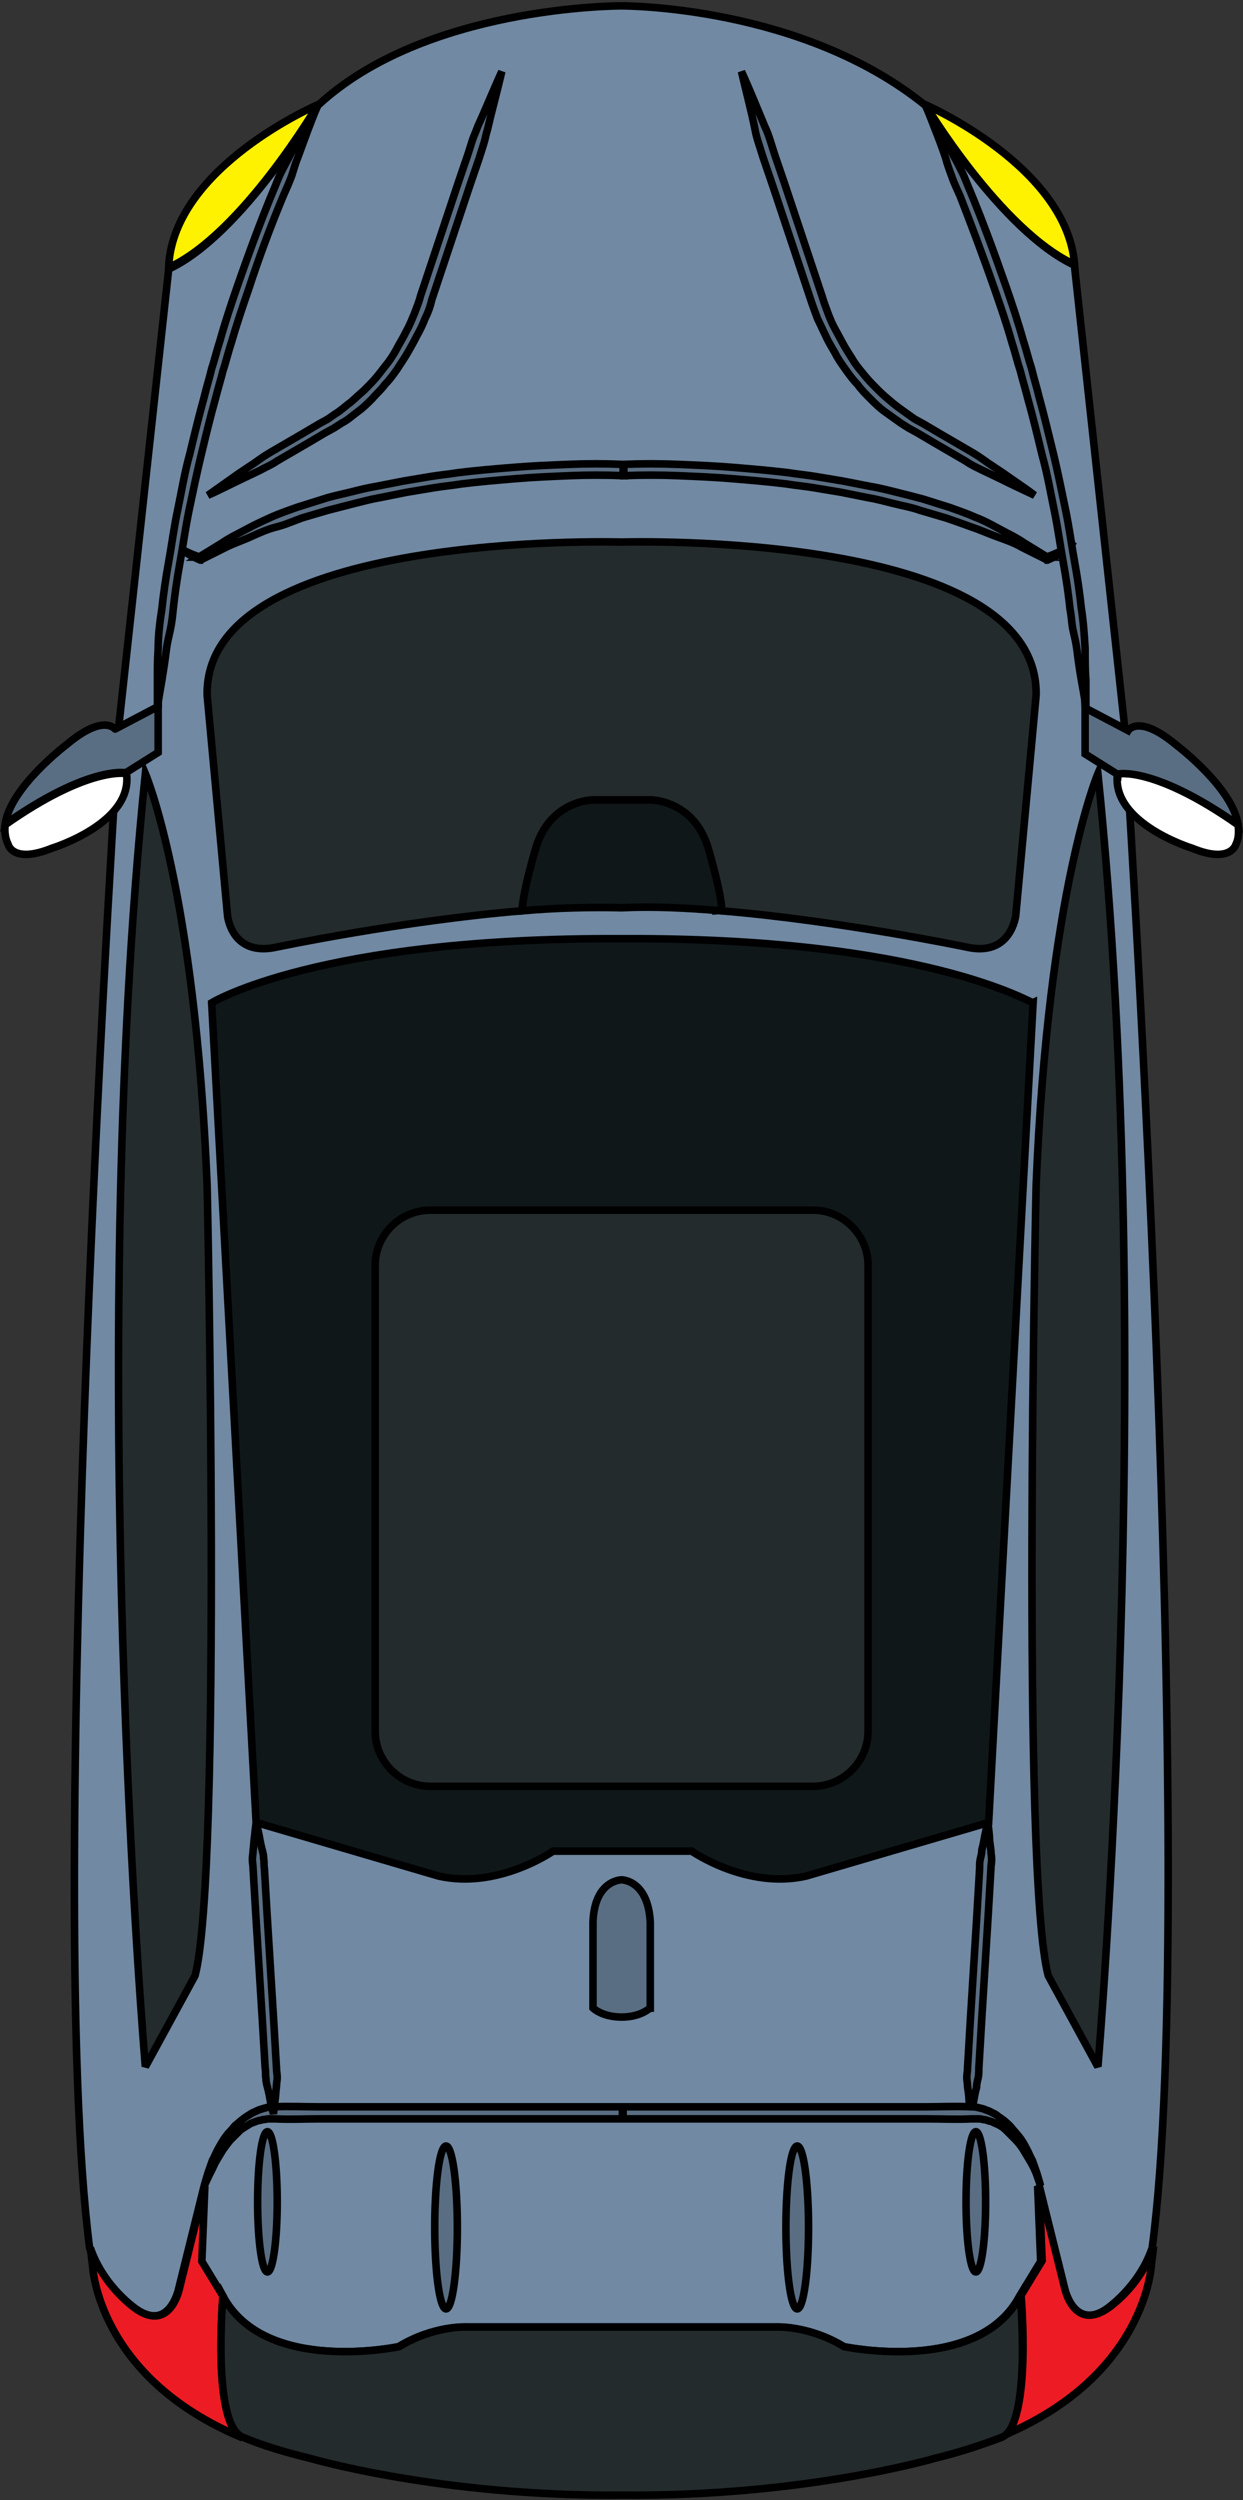 <?xml version="1.0" encoding="utf-8"?>
<svg id="master-artboard" viewBox="0 0 164.935 331.538" version="1.1" xmlns="http://www.w3.org/2000/svg" x="0px" y="0px" style="enable-background:new 0 0 1096 780;" width="164.935px" height="331.538px"><rect x="0" y="0" width="164.935" height="331.538" fill="#333333" stroke="none"/><rect id="ee-background" x="0" y="0" width="164.935" height="331.538" style="fill: white; fill-opacity: 0; pointer-events: none;"/>

<g transform="matrix(1, 0, 0, 1, -322.315, -412.121)">
			<path class="st13" d="M471.5,508.1l-6.6-60.6c0-0.1,0-0.2,0-0.2c-9.7-4.5-19.8-21.2-19.8-21.2s20.2,41.3,21.2,79.9&#10;&#9;&#9;&#9;&#9;c-1-38.6-21.2-79.9-21.2-79.9c-16.3-13.2-39.8-13.2-40.3-13.2c-0.5,0-26.1,0-40.3,13.2c0,0-20.2,41.3-21.2,79.9&#10;&#9;&#9;&#9;&#9;c1-38.6,21.2-79.9,21.2-79.9s-10.1,17.2-19.8,21.7l-6.6,60.4c0,0-10.1,153.7-3.9,202c1.8,5.4,6.2,8.2,6.2,8.2&#10;&#9;&#9;&#9;&#9;c4.4,2.9,5.6-2.7,5.6-2.7l3.4-13.7l-0.4,10l2.8,4.6c5.6,10.5,23.4,6.7,23.4,6.7c4.6-2.8,8.9-2.6,8.9-2.6h20.6h0h20.6&#10;&#9;&#9;&#9;&#9;c0,0,4.3-0.2,8.9,2.6c0,0,17.8,3.8,23.4-6.7l2.8-4.6l-0.4-10l3.4,13.7c0,0,1.2,5.6,5.6,2.7c0,0,4.4-2.9,6.2-8.2&#10;&#9;&#9;&#9;&#9;C481.6,661.8,471.5,508.1,471.5,508.1z" style="fill: rgb(113, 137, 163); stroke: rgb(0, 0, 0); stroke-width: 1;"/>
		</g><path class="st14" d="M420.7,421.6c1.1,2.4,2.1,4.9,3.1,7.3c0.3,0.6,0.5,1.2,0.7,1.8l0.6,1.9l1.3,3.8l5,15l0,0l0,0&#10;&#9;&#9;&#9;&#9;c0.2,0.7,0.5,1.5,0.8,2.3c0.3,0.8,0.6,1.5,1,2.2c0.4,0.7,0.8,1.5,1.2,2.2c0.4,0.7,0.9,1.4,1.3,2.1c0.5,0.7,1,1.3,1.5,1.9&#10;&#9;&#9;&#9;&#9;c0.5,0.6,1.1,1.2,1.7,1.8c0.6,0.6,1.2,1.1,1.8,1.6c0.6,0.5,1.3,1,2,1.5l1,0.7l1.1,0.6l2.2,1.3l4.3,2.5c0.7,0.4,1.4,0.9,2.1,1.4&#10;&#9;&#9;&#9;&#9;l2.1,1.4c1.4,1,2.8,1.9,4.1,2.9c-1.5-0.7-3-1.4-4.6-2.2l-2.3-1.1c-0.8-0.4-1.5-0.7-2.2-1.2l-4.3-2.5l-2.2-1.3l-1.1-0.6l-1.1-0.7&#10;&#9;&#9;&#9;&#9;c-0.7-0.5-1.4-1-2.1-1.5c-0.7-0.5-1.3-1.1-1.9-1.7c-0.6-0.6-1.2-1.2-1.7-1.9c-0.6-0.6-1.1-1.3-1.6-2c-0.5-0.7-1-1.4-1.4-2.2&#10;&#9;&#9;&#9;&#9;c-0.4-0.7-0.9-1.5-1.2-2.2c-0.4-0.8-0.7-1.5-1.1-2.3c-0.3-0.8-0.6-1.6-0.9-2.5l0,0l-5-15l-1.3-3.8l-0.6-1.9&#10;&#9;&#9;&#9;&#9;c-0.2-0.6-0.4-1.3-0.5-1.9C422,426.8,421.3,424.2,420.7,421.6z" style="fill: rgb(90, 110, 131); stroke: rgb(0, 0, 0); stroke-width: 1;" transform="matrix(1, 0, 0, 1, -322.315, -412.121)"/><path class="st15" d="M468,514.7c0,0-6.6,15.4-8.2,54.6c0,0-2,91.2,1.6,104.8l6.6,12.1C468,686.1,476,592.7,468,514.7z" style="fill: rgb(36, 43, 45); stroke: rgb(0, 0, 0); stroke-width: 1;" transform="matrix(1, 0, 0, 1, -322.315, -412.121)"/><path d="M 429.6 707.5 A 1.5 10.8 0 0 1 428.1 718.3 A 1.5 10.8 0 0 1 426.6 707.5 A 1.5 10.8 0 0 1 428.1 696.7 A 1.5 10.8 0 0 1 429.6 707.5 Z" class="st14" style="fill: rgb(90, 110, 131); stroke: rgb(0, 0, 0); stroke-width: 1;" transform="matrix(1, 0, 0, 1, -322.315, -412.121)"/><path d="M 453.1 704.1 A 1.3 9.3 0 0 1 451.8 713.4 A 1.3 9.3 0 0 1 450.5 704.1 A 1.3 9.3 0 0 1 451.8 694.8 A 1.3 9.3 0 0 1 453.1 704.1 Z" class="st14" style="fill: rgb(90, 110, 131); stroke: rgb(0, 0, 0); stroke-width: 1;" transform="matrix(1, 0, 0, 1, -322.315, -412.121)"/><path class="st14" d="M404.8,679.6c-2.6,0-3.8-1.2-3.8-1.2v-11.4c0.2-5.6,3.8-5.6,3.8-5.6s3.5,0,3.8,5.6v11.4&#10;&#9;&#9;&#9;&#9;C408.5,678.4,407.4,679.6,404.8,679.6z" style="fill: rgb(90, 110, 131); stroke: rgb(0, 0, 0); stroke-width: 1;" transform="matrix(1, 0, 0, 1, -322.315, -412.121)"/><path class="st14" d="M453.4,653.9c0,0,0.1,0.6,0.2,1.7c0,0.5,0.1,1.2,0.2,1.9c0,0.4,0.1,0.8,0.1,1.2c0,0.4-0.1,0.8-0.1,1.3&#10;&#9;&#9;&#9;&#9;c-0.2,3.6-0.5,8.4-0.8,13.2c-0.3,4.8-0.6,9.6-0.8,13.2c0,0.4,0,0.9-0.1,1.3c-0.1,0.4-0.2,0.8-0.2,1.2c-0.2,0.7-0.3,1.4-0.4,1.9&#10;&#9;&#9;&#9;&#9;c-0.2,1-0.4,1.6-0.4,1.6s-0.1-0.6-0.2-1.7c0-0.5-0.1-1.2-0.2-1.9c0-0.4-0.1-0.8-0.1-1.2c0-0.4,0.1-0.8,0.1-1.3&#10;&#9;&#9;&#9;&#9;c0.2-3.6,0.5-8.4,0.8-13.2c0.3-4.8,0.6-9.6,0.8-13.2c0-0.4,0-0.9,0.1-1.3c0.1-0.4,0.2-0.8,0.2-1.2c0.2-0.7,0.3-1.4,0.4-1.9&#10;&#9;&#9;&#9;&#9;C453.2,654.5,453.4,653.9,453.4,653.9z" style="fill: rgb(90, 110, 131); stroke: rgb(0, 0, 0); stroke-width: 1;" transform="matrix(1, 0, 0, 1, -322.315, -412.121)"/><path class="st16" d="M417.3,532.9c-0.1-2.5-1.8-8.3-1.8-8.4c-1.8-5.5-6.8-5.6-6.8-5.6h-3.8v-1.5h3.8c0.1,0,6,0.1,8.2,6.6&#10;&#9;&#9;&#9;&#9;c0.1,0.3,1.8,6,1.9,8.8L417.3,532.9z" style="fill: rgb(255, 242, 0); stroke: rgb(0, 0, 0); stroke-width: 1;" transform="matrix(1, 0, 0, 1, -322.315, -412.121)"/><path class="st16" d="M364.5,426c0,0-19.1,8.2-19.8,21.4l0,0.2C354.4,443.2,364.5,426,364.5,426z" style="fill: rgb(255, 242, 0); stroke: rgb(0, 0, 0); stroke-width: 1;" transform="matrix(1, 0, 0, 1, -322.315, -412.121)"/><path class="st16" d="M464.9,447.2c-1-13-19.8-21.2-19.8-21.2S455.1,442.7,464.9,447.2z" style="fill: rgb(255, 242, 0); stroke: rgb(0, 0, 0); stroke-width: 1;" transform="matrix(1, 0, 0, 1, -322.315, -412.121)"/><path class="st14" d="M388.9,421.6c-0.6,2.6-1.3,5.1-1.9,7.7c-0.2,0.6-0.3,1.3-0.5,1.9l-0.6,1.9l-1.3,3.8l-5,15l0,0&#10;&#9;&#9;&#9;&#9;c-0.2,0.9-0.5,1.7-0.9,2.5c-0.3,0.8-0.7,1.6-1.1,2.3c-0.4,0.8-0.8,1.5-1.2,2.2c-0.4,0.7-0.9,1.4-1.4,2.2c-0.5,0.7-1,1.4-1.6,2&#10;&#9;&#9;&#9;&#9;c-0.5,0.7-1.2,1.3-1.7,1.9c-0.6,0.6-1.2,1.2-1.9,1.7c-0.7,0.5-1.3,1.1-2.1,1.5l-1.1,0.7l-1.1,0.6l-2.2,1.3l-4.3,2.5&#10;&#9;&#9;&#9;&#9;c-0.7,0.5-1.5,0.8-2.2,1.2l-2.3,1.1c-1.5,0.7-3,1.5-4.6,2.2c1.4-1,2.7-1.9,4.1-2.9l2.1-1.4c0.7-0.5,1.4-1,2.1-1.4l4.3-2.5&#10;&#9;&#9;&#9;&#9;l2.2-1.3l1.1-0.6l1-0.7c0.7-0.4,1.3-1,2-1.5c0.6-0.5,1.2-1.1,1.8-1.6c0.6-0.6,1.2-1.2,1.7-1.8c0.5-0.6,1-1.3,1.5-1.9&#10;&#9;&#9;&#9;&#9;c0.5-0.7,0.9-1.3,1.3-2.1c0.4-0.7,0.8-1.4,1.2-2.2c0.4-0.7,0.7-1.5,1-2.2c0.3-0.8,0.6-1.5,0.8-2.3l0,0l0,0l5-15l1.3-3.8l0.6-1.9&#10;&#9;&#9;&#9;&#9;c0.2-0.6,0.5-1.2,0.7-1.8C386.8,426.5,387.8,424,388.9,421.6z" style="fill: rgb(90, 110, 131); stroke: rgb(0, 0, 0); stroke-width: 1;" transform="matrix(1, 0, 0, 1, -322.315, -412.121)"/><path class="st15" d="M341.6,514.7c0,0,6.6,15.4,8.2,54.6c0,0,2,91.2-1.6,104.8l-6.6,12.1C341.6,686.1,333.6,592.7,341.6,514.7z" style="fill: rgb(36, 43, 45); stroke: rgb(0, 0, 0); stroke-width: 1;" transform="matrix(1, 0, 0, 1, -322.315, -412.121)"/><path class="st4" d="M404.8,536.6c-40.3-0.2-54.4,8.5-54.4,8.5l5.9,108.7l24.2,7.1c7.9,1.8,15.2-3.3,15.2-3.3h9.2h0h9.2&#10;&#9;&#9;&#9;&#9;c0,0,7.3,5.1,15.2,3.3l24.2-7.1l5.9-108.7C459.2,545.2,445.1,536.4,404.8,536.6" style="fill: rgb(15, 23, 25); stroke: rgb(0, 0, 0); stroke-width: 1;" transform="matrix(1, 0, 0, 1, -322.315, -412.121)"/><path d="M 383 707.5 A 1.5 10.8 0 0 1 381.5 718.3 A 1.5 10.8 0 0 1 380 707.5 A 1.5 10.8 0 0 1 381.5 696.7 A 1.5 10.8 0 0 1 383 707.5 Z" class="st14" style="fill: rgb(90, 110, 131); stroke: rgb(0, 0, 0); stroke-width: 1;" transform="matrix(1, 0, 0, 1, -322.315, -412.121)"/><path d="M 359.1 704.1 A 1.3 9.3 0 0 1 357.8 713.4 A 1.3 9.3 0 0 1 356.5 704.1 A 1.3 9.3 0 0 1 357.8 694.8 A 1.3 9.3 0 0 1 359.1 704.1 Z" class="st14" style="fill: rgb(90, 110, 131); stroke: rgb(0, 0, 0); stroke-width: 1;" transform="matrix(1, 0, 0, 1, -322.315, -412.121)"/><path class="st14" d="M345.2,484l0.4,0.4c0.1,0.1,0.3,0.2,0.4,0.3c0.3,0.2,0.6,0.4,0.9,0.5c0.6,0.3,1.3,0.6,2,0.8l-0.2,0l3.1-1.9&#10;&#9;&#9;&#9;&#9;c1-0.7,2.1-1.2,3.2-1.8c1.1-0.6,2.2-1.1,3.3-1.6c1.1-0.5,2.3-0.9,3.4-1.3l3.5-1.1c1.2-0.4,2.3-0.6,3.5-0.9&#10;&#9;&#9;&#9;&#9;c1.2-0.3,2.4-0.6,3.6-0.8l3.6-0.7l3.6-0.6c1.2-0.2,2.4-0.3,3.6-0.5c2.4-0.3,4.8-0.5,7.3-0.7c2.4-0.2,4.8-0.3,7.3-0.4&#10;&#9;&#9;&#9;&#9;c2.4-0.1,4.9-0.1,7.3,0l0,1.5h0l0-1.5c2.5-0.1,4.9-0.1,7.3,0c2.4,0.1,4.9,0.2,7.3,0.4c2.4,0.2,4.8,0.4,7.3,0.7&#10;&#9;&#9;&#9;&#9;c1.2,0.2,2.4,0.3,3.6,0.5l3.6,0.6l3.6,0.7c1.2,0.2,2.4,0.5,3.6,0.8c1.2,0.3,2.4,0.6,3.5,0.9l3.5,1.1c1.1,0.4,2.3,0.8,3.4,1.3&#10;&#9;&#9;&#9;&#9;c1.1,0.4,2.2,1,3.3,1.6c1.1,0.6,2.2,1.1,3.2,1.8l3.1,1.9l-0.2,0c0.7-0.2,1.3-0.5,2-0.8c0.3-0.2,0.6-0.3,0.9-0.6&#10;&#9;&#9;&#9;&#9;c0.1-0.1,0.3-0.2,0.4-0.3l0.4-0.4l-0.3,0.4c-0.1,0.1-0.3,0.3-0.4,0.4c-0.3,0.3-0.6,0.5-0.9,0.7c-0.6,0.4-1.2,0.7-1.9,1l-0.1,0&#10;&#9;&#9;&#9;&#9;l-0.1-0.1l-3.2-1.6c-1-0.6-2.2-1-3.3-1.4c-1.1-0.4-2.2-0.9-3.4-1.3c-1.1-0.4-2.2-0.8-3.4-1.2l-3.4-1c-1.1-0.4-2.3-0.6-3.5-0.9&#10;&#9;&#9;&#9;&#9;c-1.2-0.3-2.3-0.6-3.5-0.8l-3.5-0.7l-3.6-0.6c-1.2-0.2-2.4-0.3-3.6-0.5c-2.4-0.3-4.8-0.5-7.2-0.7c-2.4-0.2-4.8-0.3-7.2-0.4&#10;&#9;&#9;&#9;&#9;c-2.4-0.1-4.8-0.1-7.2,0l0-1.5h0l0,1.5c-2.4-0.1-4.8-0.1-7.2,0c-2.4,0.1-4.8,0.2-7.2,0.4c-2.4,0.2-4.8,0.4-7.2,0.7&#10;&#9;&#9;&#9;&#9;c-1.2,0.2-2.4,0.3-3.6,0.5l-3.6,0.6l-3.5,0.7c-1.2,0.2-2.3,0.5-3.5,0.8c-1.2,0.3-2.3,0.6-3.5,0.9l-3.4,1&#10;&#9;&#9;&#9;&#9;c-1.1,0.4-2.2,0.9-3.4,1.2c-1.2,0.3-2.3,0.8-3.4,1.3c-1.1,0.5-2.3,0.9-3.3,1.4l-3.2,1.6l-0.1,0.1l-0.1,0c-0.7-0.3-1.3-0.6-1.9-1&#10;&#9;&#9;&#9;&#9;c-0.3-0.2-0.6-0.4-0.9-0.7c-0.1-0.1-0.3-0.2-0.4-0.4L345.2,484z" style="fill: rgb(90, 110, 131); stroke: rgb(0, 0, 0); stroke-width: 1;" transform="matrix(1, 0, 0, 1, -322.315, -412.121)"/><path class="st7" d="M486.6,521.5c-11.1-7.8-16-6.8-16-6.8c-0.9,6.6,9.9,9.9,9.9,9.9c5.1,2.1,5.8-0.5,5.8-0.5&#10;&#9;&#9;&#9;&#9;C486.7,523.3,486.7,522.4,486.6,521.5z" style="fill: rgb(255, 255, 255); stroke: rgb(0, 0, 0); stroke-width: 1;" transform="matrix(1, 0, 0, 1, -322.315, -412.121)"/><path class="st14" d="M486.6,521.5c-0.7-4.9-8.1-10.5-8.1-10.5c-5.1-4.3-6.5-2-6.5-2l-5.7-3v6.1l4.3,2.7&#10;&#9;&#9;&#9;&#9;C470.6,514.7,475.5,513.7,486.6,521.5z" style="fill: rgb(90, 110, 131); stroke: rgb(0, 0, 0); stroke-width: 1;" transform="matrix(1, 0, 0, 1, -322.315, -412.121)"/><path class="st7" d="M323,521.5c-0.1,0.9,0,1.8,0.4,2.6c0,0,0.6,2.6,5.8,0.5c0,0,10.8-3.3,9.9-9.9&#10;&#9;&#9;&#9;&#9;C339,514.7,334.1,513.7,323,521.5z" style="fill: rgb(255, 255, 255); stroke: rgb(0, 0, 0); stroke-width: 1;" transform="matrix(1, 0, 0, 1, -322.315, -412.121)"/><path class="st14" d="M331.1,510.9c0,0-7.4,5.6-8.1,10.5c11.1-7.8,16-6.8,16-6.8l4.3-2.7v-6.1l-5.7,3&#10;&#9;&#9;&#9;&#9;C337.6,508.9,336.2,506.6,331.1,510.9z" style="fill: rgb(90, 110, 131); stroke: rgb(0, 0, 0); stroke-width: 1;" transform="matrix(1, 0, 0, 1, -322.315, -412.121)"/><path class="st6" d="M351.9,716.6l-2.8-4.6l0.4-10l-3.4,13.7c0,0-1.2,5.6-5.6,2.7c0,0-4.4-2.9-6.2-8.2c0.1,0.8,0.2,1.6,0.3,2.4&#10;&#9;&#9;&#9;&#9;c0,0,0.6,14.8,19.9,22.8C350.4,733.6,351.9,716.6,351.9,716.6z" style="fill: rgb(237, 28, 36); stroke: rgb(0, 0, 0); stroke-width: 1;" transform="matrix(1, 0, 0, 1, -322.315, -412.121)"/><path class="st6" d="M469.2,718.3c-4.4,2.9-5.6-2.7-5.6-2.7l-3.4-13.7l0.4,10l-2.8,4.6c0,0,1.5,17-2.6,18.7&#10;&#9;&#9;&#9;&#9;c19.3-8,19.9-22.8,19.9-22.8c0.1-0.8,0.2-1.6,0.3-2.4C473.6,715.5,469.2,718.3,469.2,718.3z" style="fill: rgb(237, 28, 36); stroke: rgb(0, 0, 0); stroke-width: 1;" transform="matrix(1, 0, 0, 1, -322.315, -412.121)"/><path class="st15" d="M457.7,716.6c-5.6,10.5-23.4,6.7-23.4,6.7c-4.6-2.8-8.9-2.6-8.9-2.6h-20.6h0h-20.6c0,0-4.3-0.2-8.9,2.6&#10;&#9;&#9;&#9;&#9;c0,0-17.8,3.8-23.4-6.7c0,0-1.5,17,2.6,18.7c2.6,1.1,5.6,2,8.9,2.8c0,0,17.3,5.1,41.5,4.9c24.2,0.2,41.5-4.9,41.5-4.9&#10;&#9;&#9;&#9;&#9;c3.3-0.8,6.3-1.8,8.9-2.8C459.2,733.6,457.7,716.6,457.7,716.6z" style="fill: rgb(36, 43, 45); stroke: rgb(0, 0, 0); stroke-width: 1;" transform="matrix(1, 0, 0, 1, -322.315, -412.121)"/><path class="st14" d="M349.4,702l0.5-1.7c0.2-0.6,0.4-1.1,0.6-1.7c0.3-0.5,0.5-1.1,0.8-1.6c0.3-0.5,0.6-1.1,1-1.6&#10;&#9;&#9;&#9;&#9;c0.2-0.3,0.4-0.5,0.6-0.7c0.2-0.2,0.4-0.5,0.6-0.7c0.5-0.4,0.9-0.8,1.5-1.2c0.3-0.2,0.5-0.3,0.8-0.5c0.3-0.1,0.6-0.3,0.9-0.4&#10;&#9;&#9;&#9;&#9;c0.3-0.1,0.6-0.2,1-0.3c0.3-0.1,0.6-0.1,1.1-0.1l-0.1,0c1.9-0.1,3.9,0,5.8,0h5.8h11.5h23.1v1.5h0v-1.5h23.1h11.5h5.8&#10;&#9;&#9;&#9;&#9;c1.9,0,3.8-0.1,5.8,0l-0.1,0c0.4,0,0.7,0,1.1,0.1c0.3,0.1,0.6,0.1,1,0.3c0.3,0.1,0.6,0.2,0.9,0.4c0.3,0.1,0.6,0.3,0.8,0.5&#10;&#9;&#9;&#9;&#9;c0.5,0.3,1,0.7,1.5,1.2c0.2,0.2,0.4,0.5,0.6,0.7c0.2,0.2,0.4,0.5,0.6,0.7c0.4,0.5,0.7,1,1,1.6c0.3,0.5,0.5,1.1,0.8,1.6&#10;&#9;&#9;&#9;&#9;c0.2,0.6,0.4,1.1,0.6,1.7l0.5,1.7l-0.6-1.7c-0.2-0.5-0.5-1.1-0.8-1.6c-0.3-0.5-0.6-1-0.9-1.5c-0.3-0.5-0.7-1-1.1-1.4&#10;&#9;&#9;&#9;&#9;c-0.2-0.2-0.4-0.4-0.6-0.6c-0.2-0.2-0.4-0.4-0.6-0.6c-0.4-0.4-0.9-0.7-1.4-0.9c-0.3-0.1-0.5-0.3-0.8-0.3&#10;&#9;&#9;&#9;&#9;c-0.3-0.1-0.5-0.2-0.8-0.2c-0.3-0.1-0.5-0.1-0.8-0.1c-0.3,0-0.6,0-0.7,0l-0.1,0c-1.9,0.1-3.8,0-5.8,0h-5.8h-11.5h-23.1v-1.5h0&#10;&#9;&#9;&#9;&#9;v1.5h-23.1h-11.5h-5.8c-1.9,0-3.8,0.1-5.8,0l-0.1,0c-0.2,0-0.5,0-0.7,0c-0.3,0-0.5,0.1-0.8,0.1c-0.3,0.1-0.5,0.1-0.8,0.2&#10;&#9;&#9;&#9;&#9;c-0.3,0.1-0.5,0.2-0.8,0.3c-0.5,0.3-1,0.6-1.4,0.9c-0.2,0.2-0.4,0.4-0.6,0.6c-0.2,0.2-0.4,0.4-0.6,0.6c-0.4,0.4-0.7,0.9-1.1,1.4&#10;&#9;&#9;&#9;&#9;c-0.3,0.5-0.6,1-0.9,1.5c-0.3,0.5-0.5,1.1-0.8,1.6L349.4,702z" style="fill: rgb(90, 110, 131); stroke: rgb(0, 0, 0); stroke-width: 1;" transform="matrix(1, 0, 0, 1, -322.315, -412.121)"/><path class="st14" d="M356.3,653.9c0,0,0.2,0.6,0.4,1.6c0.1,0.5,0.2,1.2,0.4,1.9c0.1,0.4,0.2,0.7,0.2,1.2c0.1,0.4,0,0.8,0.1,1.3&#10;&#9;&#9;&#9;&#9;c0.2,3.6,0.5,8.4,0.8,13.2c0.3,4.8,0.6,9.6,0.8,13.2c0,0.5,0.1,0.9,0.1,1.3c0,0.4-0.1,0.8-0.1,1.2c-0.1,0.7-0.1,1.4-0.2,1.9&#10;&#9;&#9;&#9;&#9;c-0.1,1.1-0.2,1.7-0.2,1.7s-0.2-0.6-0.4-1.6c-0.1-0.5-0.2-1.2-0.4-1.9c-0.1-0.4-0.2-0.7-0.2-1.2c-0.1-0.4,0-0.8-0.1-1.3&#10;&#9;&#9;&#9;&#9;c-0.2-3.6-0.5-8.4-0.8-13.2c-0.3-4.8-0.6-9.6-0.8-13.2c0-0.5-0.1-0.9-0.1-1.3c0-0.4,0.1-0.8,0.1-1.2c0.1-0.7,0.1-1.4,0.2-1.9&#10;&#9;&#9;&#9;&#9;C356.2,654.5,356.3,653.9,356.3,653.9z" style="fill: rgb(90, 110, 131); stroke: rgb(0, 0, 0); stroke-width: 1;" transform="matrix(1, 0, 0, 1, -322.315, -412.121)"/><path class="st15" d="M404.8,484L404.8,484L404.8,484C404.8,484,404.8,484,404.8,484c-0.5,0-55.4-1.6-55,20.3l2.7,29.2&#10;&#9;&#9;&#9;&#9;c0,0,0.5,5.6,6.6,4.2c0,0,16.7-3.5,32.5-4.8h0c0.1-2.7,1.9-8.6,1.9-8.6c2-6.1,7.5-6.1,7.5-6.1h3.8h3.8c0,0,5.5,0,7.5,6.1&#10;&#9;&#9;&#9;&#9;c0,0,1.8,5.9,1.9,8.6H418c15.7,1.3,32.5,4.8,32.5,4.8c6,1.4,6.6-4.2,6.6-4.2l2.7-29.2C460.2,482.4,405.3,484,404.8,484z" style="fill: rgb(36, 43, 45); stroke: rgb(0, 0, 0); stroke-width: 1;" transform="matrix(1, 0, 0, 1, -322.315, -412.121)"/><path class="st4" d="M416.2,524.3c-2-6.1-7.5-6.1-7.5-6.1h-3.8H401c0,0-5.5,0-7.5,6.1c0,0-1.8,5.9-1.9,8.6h0&#10;&#9;&#9;&#9;&#9;c4.6-0.4,9.2-0.5,13.2-0.4c4-0.2,8.5,0,13.2,0.4h0.1C418,530.2,416.2,524.3,416.2,524.3z" style="fill: rgb(15, 23, 25); stroke: rgb(0, 0, 0); stroke-width: 1;" transform="matrix(1, 0, 0, 1, -322.315, -412.121)"/><path class="st15" d="M437.5,641.7c0,4-3.3,7.3-7.3,7.3h-50.8c-4,0-7.3-3.3-7.3-7.3v-61.8c0-4,3.3-7.3,7.3-7.3h50.8&#10;&#9;&#9;&#9;&#9;c4,0,7.3,3.3,7.3,7.3V641.7z" style="fill: rgb(36, 43, 45); stroke: rgb(0, 0, 0); stroke-width: 1;" transform="matrix(1, 0, 0, 1, -322.315, -412.121)"/><path class="st14" d="M445.1,426c0,0,0.7,1.1,1.8,3.1c0.5,1,1.2,2.2,1.9,3.6c0.4,0.7,0.8,1.5,1.2,2.3c0.4,0.8,0.7,1.7,1.1,2.6&#10;&#9;&#9;&#9;&#9;c1.5,3.6,3.1,7.9,4.7,12.5c0.8,2.3,1.6,4.7,2.3,7.2c0.4,1.2,0.7,2.5,1.1,3.7c0.3,1.3,0.7,2.5,1,3.8c0.7,2.5,1.3,5.1,1.9,7.5&#10;&#9;&#9;&#9;&#9;c0.6,2.5,1.1,5,1.6,7.4c0.5,2.4,0.8,4.7,1.2,6.9c0.4,2.2,0.7,4.3,0.9,6.2c0.3,1.9,0.4,3.7,0.5,5.3c0,1.6,0,3,0.1,4.1&#10;&#9;&#9;&#9;&#9;c0,2.3,0,3.6,0,3.6s-0.2-1.3-0.6-3.5c-0.2-1.1-0.4-2.5-0.6-4.1c-0.1-0.8-0.3-1.6-0.5-2.5c-0.2-0.9-0.2-1.8-0.4-2.8&#10;&#9;&#9;&#9;&#9;c-0.2-1.9-0.5-4-0.9-6.2c-0.4-2.2-0.7-4.5-1.2-6.9c-0.5-2.4-0.9-4.8-1.6-7.3c-0.6-2.5-1.2-5-1.9-7.5c-0.3-1.2-0.7-2.5-1-3.7&#10;&#9;&#9;&#9;&#9;c-0.4-1.2-0.7-2.5-1.1-3.7c-0.7-2.5-1.5-4.8-2.3-7.1c-1.6-4.6-3.2-8.8-4.6-12.4c-0.4-0.9-0.8-1.7-1.1-2.6&#10;&#9;&#9;&#9;&#9;c-0.3-0.8-0.6-1.6-0.8-2.4c-0.5-1.5-1-2.8-1.4-3.8C445.6,427.2,445.1,426,445.1,426z" style="fill: rgb(90, 110, 131); stroke: rgb(0, 0, 0); stroke-width: 1;" transform="matrix(1, 0, 0, 1, -322.315, -412.121)"/><path class="st14" d="M364.5,426c0,0-0.5,1.2-1.3,3.3c-0.4,1.1-0.9,2.4-1.4,3.8c-0.3,0.7-0.5,1.5-0.8,2.4&#10;&#9;&#9;&#9;&#9;c-0.3,0.8-0.7,1.7-1.1,2.6c-1.5,3.6-3.1,7.8-4.6,12.4c-0.8,2.3-1.6,4.7-2.3,7.1c-0.4,1.2-0.7,2.5-1.1,3.7c-0.3,1.2-0.7,2.5-1,3.7&#10;&#9;&#9;&#9;&#9;c-0.7,2.5-1.3,5-1.9,7.5c-0.6,2.5-1.1,4.9-1.6,7.3c-0.5,2.4-0.8,4.7-1.2,6.9c-0.4,2.2-0.7,4.3-0.9,6.2c-0.1,1-0.2,1.9-0.4,2.8&#10;&#9;&#9;&#9;&#9;c-0.2,0.9-0.4,1.7-0.5,2.5c-0.2,1.6-0.4,2.9-0.6,4.1c-0.4,2.3-0.6,3.5-0.6,3.5s0-1.3,0-3.6c0-1.1,0-2.5,0.1-4.1&#10;&#9;&#9;&#9;&#9;c0-1.6,0.2-3.4,0.5-5.3c0.2-1.9,0.5-4,0.9-6.2c0.4-2.2,0.7-4.6,1.2-6.9c0.5-2.4,0.9-4.9,1.6-7.4c0.6-2.5,1.2-5,1.9-7.5&#10;&#9;&#9;&#9;&#9;c0.3-1.3,0.7-2.5,1-3.8c0.4-1.2,0.7-2.5,1.1-3.7c0.7-2.5,1.5-4.9,2.3-7.2c1.6-4.6,3.2-8.9,4.7-12.5c0.4-0.9,0.7-1.8,1.1-2.6&#10;&#9;&#9;&#9;&#9;c0.4-0.8,0.8-1.5,1.2-2.3c0.7-1.4,1.4-2.6,1.9-3.6C363.8,427.1,364.5,426,364.5,426z" style="fill: rgb(90, 110, 131); stroke: rgb(0, 0, 0); stroke-width: 1;" transform="matrix(1, 0, 0, 1, -322.315, -412.121)"/>
</svg>